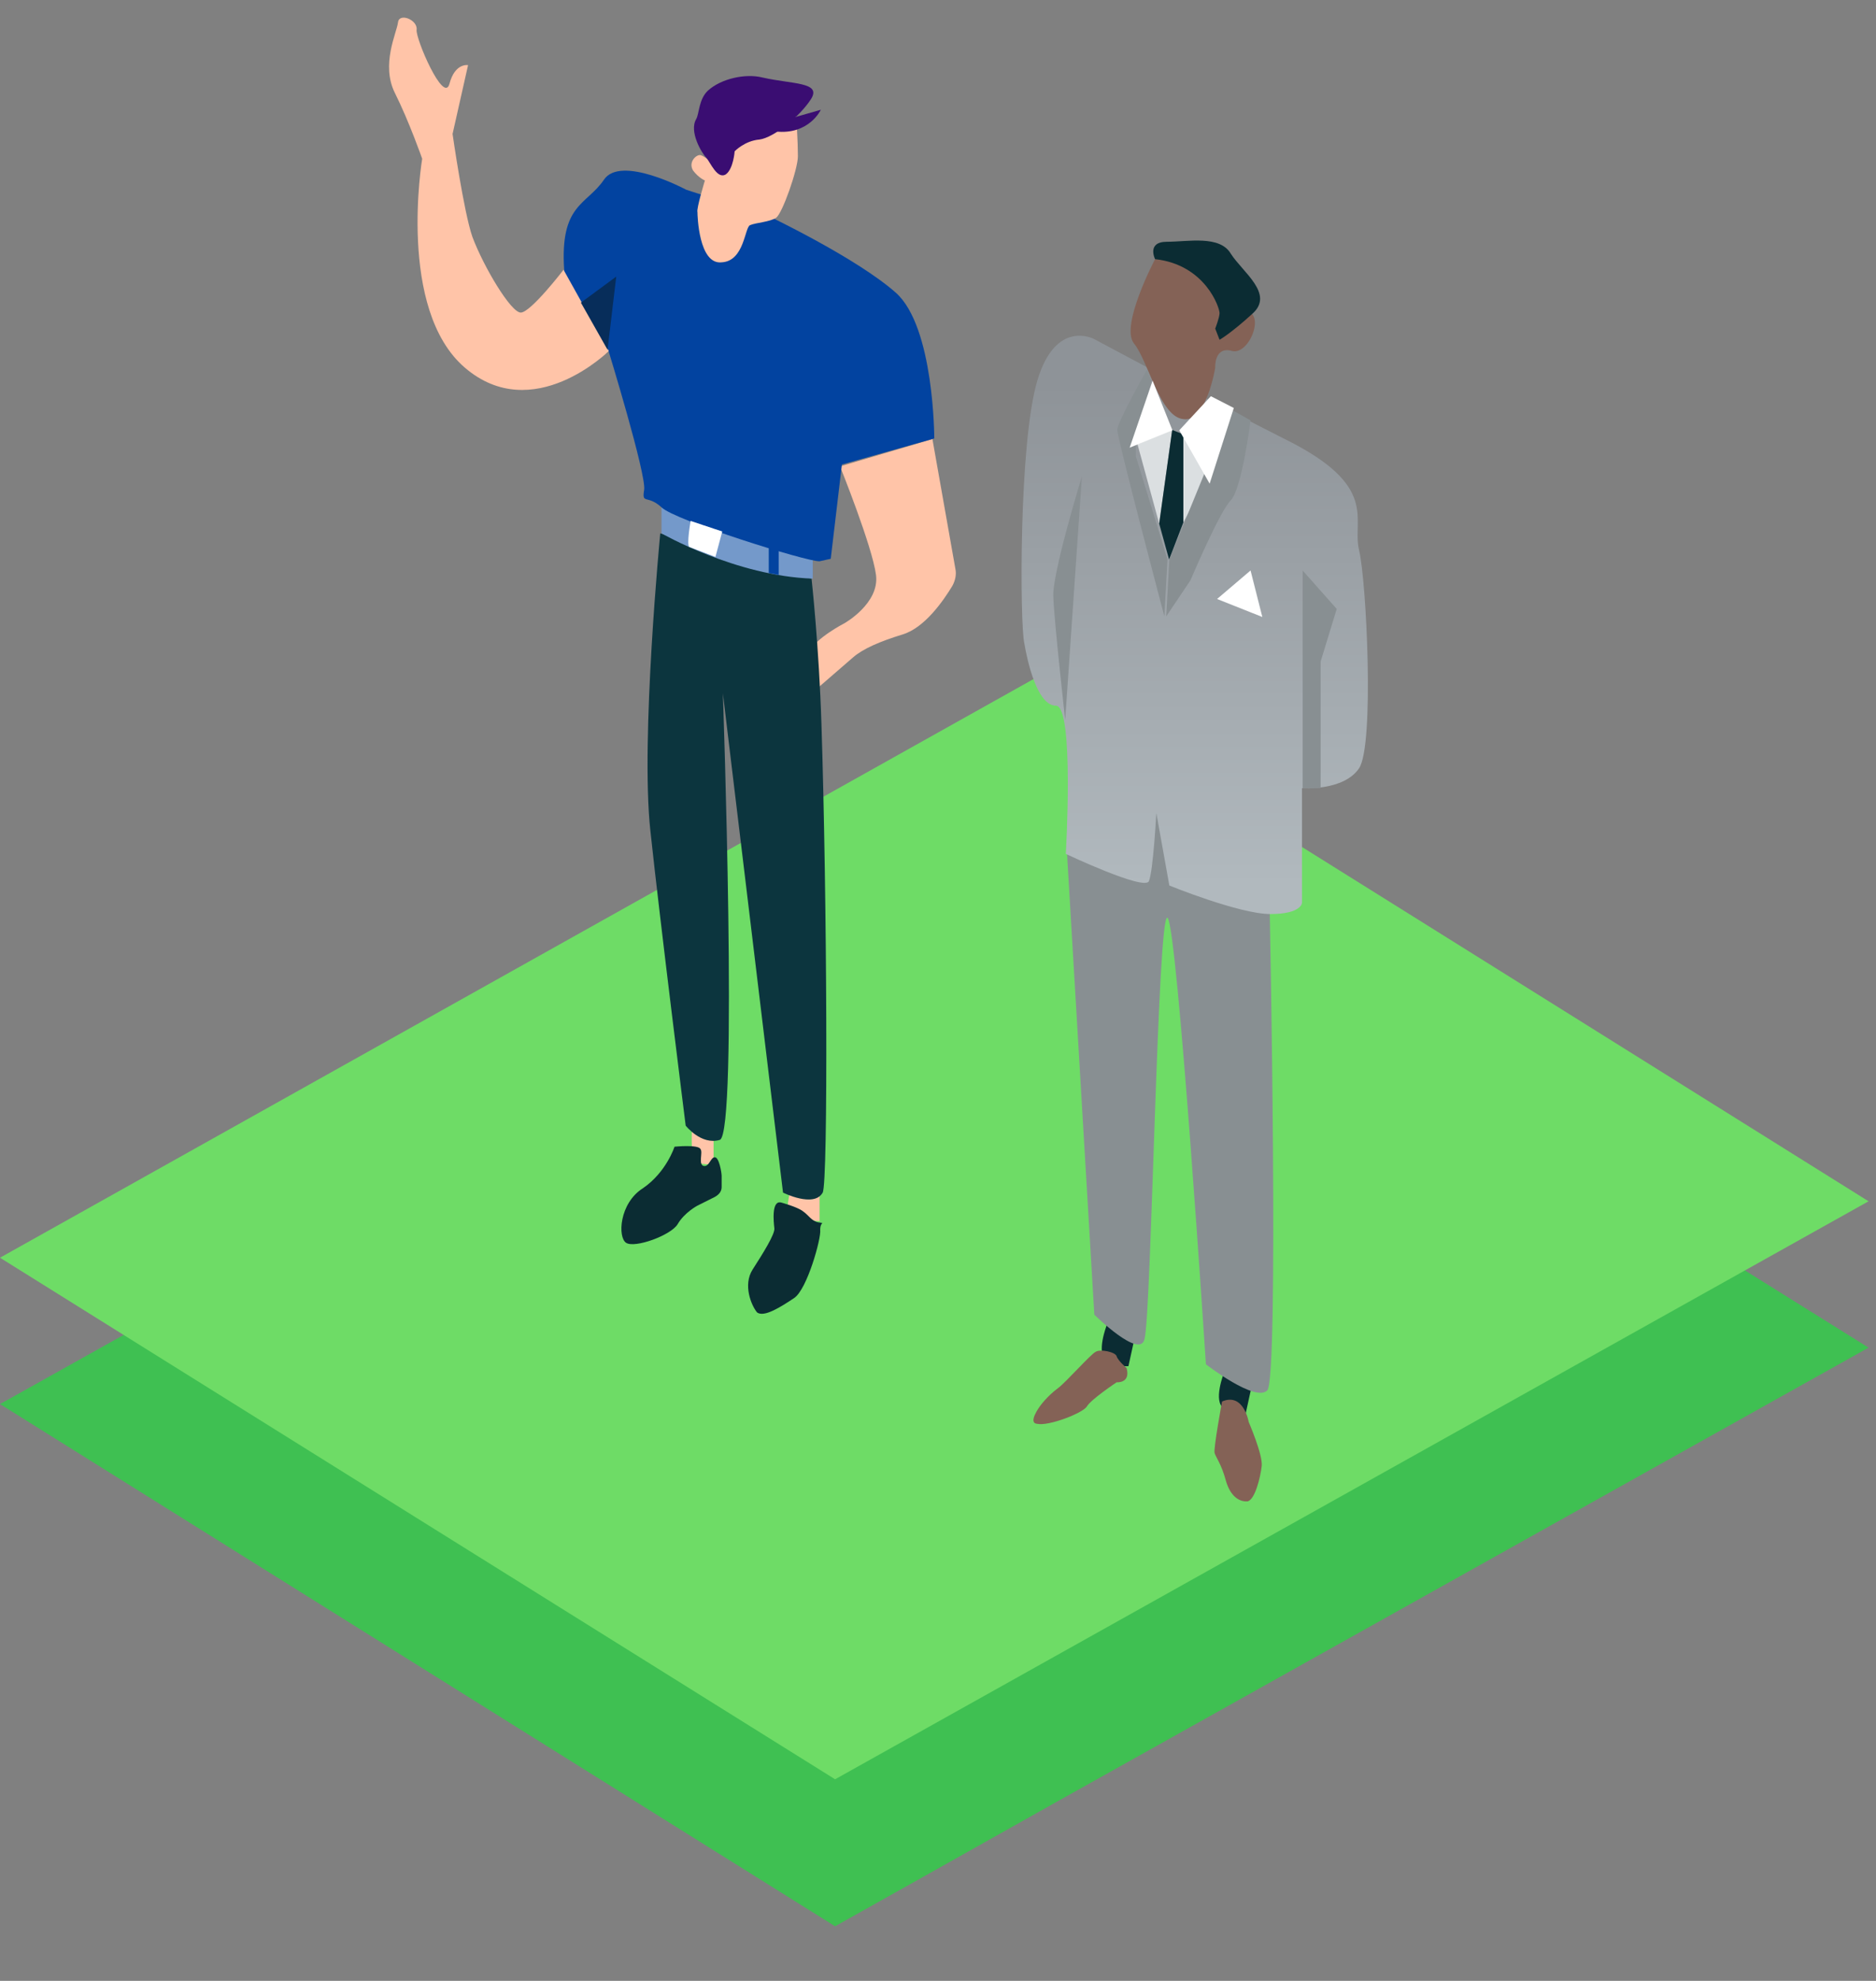<?xml version="1.0" encoding="utf-8"?>
<!-- Generator: Adobe Illustrator 22.1.0, SVG Export Plug-In . SVG Version: 6.00 Build 0)  -->
<svg version="1.1" id="Layer_1" xmlns="http://www.w3.org/2000/svg" xmlns:xlink="http://www.w3.org/1999/xlink" x="0px" y="0px"
	 viewBox="0 0 302.6 319.4" style="enable-background:new 0 0 302.6 319.4;" xml:space="preserve">
<rect x="0" y="0" width="302.6" height="319.4" fill="#808080" stroke="none"/>
<style type="text/css">
	.st0{fill:#3FC052;}
	.st1{fill:#6EDC66;}
	.st2{fill:#FFC4A8;}
	.st3{fill:#0C353E;}
	.st4{fill:#7499CA;}
	.st5{fill:#0243A0;}
	.st6{fill:#3A0D72;}
	.st7{fill:#072D5A;}
	.st8{fill:#FFFFFF;}
	.st9{fill:#0B2C33;}
	.st10{fill:#888F92;}
	.st11{fill:url(#SVGID_1_);}
	.st12{fill:#846256;}
	.st13{fill:#DBDFE1;}
</style>
<title>Group 2</title>
<desc>Created with Sketch.</desc>
<g>
	<g>
		<g id="Page-1_2_">
			<g id="Partners_2_" transform="translate(-60, -506)">
				<polygon id="Path_19_" class="st0" points="226.7,639.2 361.4,723.3 230.5,796.5 207.9,809.2 194.7,816.6 60,732.4 				"/>
			</g>
		</g>
		<g id="Page-1_1_">
			<g id="Partners_1_" transform="translate(-60, -490)">
				<polygon id="Path_18_" class="st1" points="226.7,599.5 361.4,683.7 194.7,776.9 60,692.8 				"/>
			</g>
		</g>
	</g>
	<g id="Page-1">
		<g id="Partners" transform="translate(-111, -377)">
			<g id="Group-2" transform="translate(110, 377)">
				<g id="Group">
					<path id="Path" class="st2" d="M151.4,70.8l3.7,20.9c0.2,0.9,0,1.9-0.5,2.8c-1.4,2.3-4.4,6.7-8,7.8s-6.4,2.3-8,3.7
						c-1.6,1.4-6.7,5.8-6.7,5.8s-1.6-4.4-0.4-6.7s5.7-4.6,5.7-4.6s5.7-3.2,5.1-7.8s-5.8-17.5-5.8-17.5L151.4,70.8z"/>
					<path id="Path_1_" class="st2" d="M128.4,192.3c0,0-0.7,3-0.2,3.7c0.5,0.7,5,0.9,5,0.9v-4.6H128.4z"/>
					<path id="Path_2_" class="st2" d="M112.6,182.4c0,0-0.2,4.1,0.5,4.8c0.7,0.7,3,0.5,3,0.5v-4.6L112.6,182.4z"/>
					<path id="Path_3_" class="st3" d="M107.5,86c0,0-3.2,33.1-1.6,47.9c1.6,15,5.7,47.6,5.7,47.6s2.5,3.2,5.5,2.3s0.5-72,0.5-72
						l9.7,80.5c0,0,5,2.5,6.4,0c0.9-1.6,0.7-47.8-0.2-75.5c-0.4-12.7-1.6-23.5-1.6-23.5L107.5,86z"/>
					<path id="Path_4_" class="st4" d="M132.1,89.9v3.4c-12.4-0.4-24.4-7.3-24.4-7.3v-4.2"/>
					<path id="Path_5_" class="st5" d="M111.7,30.6c0,0-10.6-5.7-13.3-1.6c-2.8,4.1-7.1,3.9-6.4,14.5c0.5,10.8,7.1,12.9,7.1,12.9
						s6.2,20.2,5.8,22.6s0.5,0.7,2.8,2.8c2.1,2.1,23.5,8.8,25.5,8.7c1.8-0.4,1.8-0.4,1.8-0.4l1.8-15.2l14.9-4.2c0,0,0-18-6.2-23.5
						c-6.2-5.5-20.2-12.2-20.2-12.2L111.7,30.6z"/>
					<path id="Path_6_" class="st2" d="M115.8,26.2c0,0-1.4-1.2-1.9-1.2c-0.7,0-1.9,1.2-1.1,2.5c0.9,1.2,1.9,1.6,1.9,1.6
						s-1.4,4.6-1.2,5.1c0,0.5,0.2,8.5,3.9,8.1c3.7-0.2,3.7-5.7,4.6-6c0.9-0.4,3.2-0.5,4.2-1.2s3.5-7.8,3.5-9.9s-0.2-6.7-0.5-7.4
						c-0.4-0.7-11,5.1-11,5.1L115.8,26.2z"/>
					<path id="Path_7_" class="st6" d="M119.5,24.4c0,0-0.2,2.8-1.4,3.7c-1.4,0.9-2.5-1.9-3.2-2.7c-0.7-0.7-2.8-4.2-1.6-6.2
						c0.5-0.9,0.4-3.2,1.9-4.6c2.1-1.9,6-2.8,8.8-2.1c4.8,1.1,9.6,0.7,7.8,3.5s-6,6.2-8.3,6.5C121.1,22.7,119.5,24.4,119.5,24.4z"/>
					<path id="Path_8_" class="st2" d="M91.9,43.5c0,0-5.3,6.9-6.9,6.9s-6-7.4-7.8-12.2C75.8,34.2,74,21.6,74,21.6l2.5-11.1
						c0,0-2.1-0.4-3,3c-0.9,3.4-5.5-7.3-5.3-8.7c0.2-1.6-2.8-2.8-3-1.2C65,5.3,62.4,10.4,64.7,15c2.3,4.6,4.4,10.6,4.4,10.6
						S65,49.9,76,59.3s23.2-2.7,23.2-2.7L91.9,43.5z"/>
					<polygon id="Path_9_" class="st7" points="99,56.4 100.4,44.6 94.7,48.8 					"/>
					<path id="Path_10_" class="st6" d="M129.2,18.9l4.2-1.2c0,0-1.9,4.1-7.3,3.5s-2.5-2.5-2.5-2.5L129.2,18.9z"/>
					<polygon id="Path_11_" class="st5" points="125,88.3 125,92.4 126.6,92.7 126.6,88.3 					"/>
					<path id="Path_12_" class="st8" d="M112.4,84c0,0-0.7,3.9-0.2,4.2c0.5,0.2,4.2,1.6,4.2,1.6l1.1-4.1L112.4,84z"/>
					<path id="Path_13_" class="st9" d="M109.8,184.9c0,0,3.9-0.4,4.2,0.4c0.4,0.5-0.4,2.5,0.5,2.7c0.9,0.2,1.1-1.4,1.8-1.4
						c0.7,0,1.1,2.5,1.1,3c0,0.4,0,1.1,0,1.8s-0.4,1.2-1.1,1.6l-2.8,1.4c0,0-2.1,1.1-3.2,3c-1.1,1.8-6.9,3.9-8.3,3
						c-1.4-0.9-1.1-6.4,2.7-8.8C108.5,189,109.8,184.9,109.8,184.9z"/>
					<path id="Path_14_" class="st9" d="M133,197.1c-1.1-0.2-1.6-1.2-2.5-1.8c-0.9-0.7-3.5-1.4-3.5-1.4c-1.6-0.4-1.2,3.2-1.1,4.1
						c0.2,0.9-1.9,4.2-3.5,6.7c-1.6,2.5-0.2,5.8,0.7,6.9c1.1,0.9,3.9-0.9,6-2.3c2.1-1.4,4.4-9.7,4.2-11
						C133.3,196.9,134.2,197.3,133,197.1z"/>
				</g>
				<g id="Group_1_" transform="translate(102.615, 35.385)">
					<g id="Path_15_">
						<path class="st9" d="M76.9,178.3c0,0-1.8,4.6,0,5.7c1.8,1.1,3.5,0.9,3.5,0.9l1.1-5L76.9,178.3z"/>
						<path class="st9" d="M95.8,186c0,0-1.8,4.6,0,5.7c1.8,1.1,3.5,0.9,3.5,0.9l1.1-5L95.8,186z"/>
						<path class="st10" d="M70.5,102.3l4.4,74.3c0,0,7.4,7.3,8.1,3.9c1.1-3.9,2.1-69,3.7-67.9s6.2,72,6.2,72s8,6.2,9.9,4.2
							c1.9-1.8,0.4-76.8,0.4-76.8l-9.7-18.9l-17.2-3.9L70.5,102.3z"/>
						
							<linearGradient id="SVGID_1_" gradientUnits="userSpaceOnUse" x1="-177.43" y1="228.266" x2="-177.43" y2="229.132" gradientTransform="matrix(56.003 0 0 -93.246 10027.75 21392.234)">
							<stop  offset="0" style="stop-color:#B1B9BE"/>
							<stop  offset="1" style="stop-color:#8E9398"/>
						</linearGradient>
						<path class="st11" d="M74.9,19.3c0,0-6.2-3.4-9.2,6.7s-2.8,39.3-2.1,42.3c0.5,3,2.1,10.1,5.1,10.1c3,0,1.6,23.9,1.6,23.9
							s12.7,6,13.4,4.4c0.7-1.6,1.2-11,1.2-11l2.1,11.7c0,0,11.3,4.6,16.3,4.6c5,0,5.1-1.8,5.1-1.8V91.7c0,0,6.7,0.5,9.2-3.2
							c2.5-3.7,1.2-30.3,0-35.2c-1.2-5,3.5-10.3-12.2-18C93.7,29.4,74.9,19.3,74.9,19.3z"/>
						<path class="st12" d="M84.7,6.4c0,0-5.7,10.8-3.4,13.6c2.3,2.8,4.2,11.9,8,12.2c3.7,0.5,5.1-8.3,5.1-8.3s-0.2-3.5,2.7-2.7
							s5.8-6.9,1.6-6.4s-7.3-8.5-7.3-8.5H84.7z"/>
						<path class="st9" d="M84.7,6.4c0,0-1.4-2.8,1.9-2.8c3.4,0,8.5-1.1,10.3,1.9c1.9,3,7.1,6.5,3.5,9.7c-3.5,3.2-5.3,4.2-5.3,4.2
							l-0.7-1.8c0,0,0.7-1.8,0.7-2.5C95.1,14.2,92.8,7.3,84.7,6.4z"/>
						<g transform="translate(19.462, 31.846)">
							<polygon class="st13" points="62.4,4.4 65.9,17.2 68,2.1 							"/>
							<polygon class="st13" points="73.7,9.7 69.8,2.8 69.8,17 							"/>
							<polygon class="st9" points="69.8,2.8 68,2.1 65.9,17.2 67.5,23 69.8,17 							"/>
						</g>
						<polygon class="st10" points="108.5,91.7 108.5,56.6 114,62.8 111.4,71.3 111.4,91.7 						"/>
						<path class="st10" d="M70.2,80.7l2.7-39.3c0,0-5,16.3-4.6,19.6C68.4,64.6,70.2,80.7,70.2,80.7z"/>
						<path class="st10" d="M96.9,30.6l3.2,1.8c0,0-1.4,11.1-3.2,12.9c-1.8,1.8-6.5,12.9-6.5,12.9l-3.9,5.8l0.5-9.2L96.9,30.6z"/>
						<path class="st10" d="M83.4,24.2c0,0-4.8,8.5-4.8,9.7c0,1.4,7.6,30.1,7.6,30.1l0.5-9.2l-5.1-16.6v-1.9L84.1,26L83.4,24.2z"/>
						<polygon class="st8" points="84.3,26 80.6,36.8 87.5,34 						"/>
						<polygon class="st8" points="93.7,28.5 97.4,30.4 93.5,42.6 88.6,34 						"/>
						<polygon class="st8" points="94.7,61.2 102,64.1 100.1,56.6 						"/>
					</g>
					<path id="Path_16_" class="st12" d="M66.1,191.4c0,0,1.1-1.6,3-3c1.2-0.9,5.3-5.5,6-5.8c0.7-0.5,3.2,0,3.4,0.7
						c0.2,0.7,1.6,1.9,1.6,1.9c0.7,2.5-1.6,2.3-1.6,2.3s-4.2,2.8-4.8,3.9c-0.7,1.1-6.2,3.2-8,2.8C64.1,194.1,66.1,191.4,66.1,191.4z
						"/>
					<path id="Path_17_" class="st12" d="M95.5,190.6c0,0-1.4,7.6-1.2,8.3c0.2,0.7,1.1,1.8,1.8,4.4c0.7,2.5,2.1,3.5,3.5,3.4
						c1.2-0.2,2.1-3.9,2.3-5.7c0.2-1.8-2.1-7.1-2.1-7.1S99,189.1,95.5,190.6z"/>
				</g>
			</g>
		</g>
	</g>
</g>
</svg>
